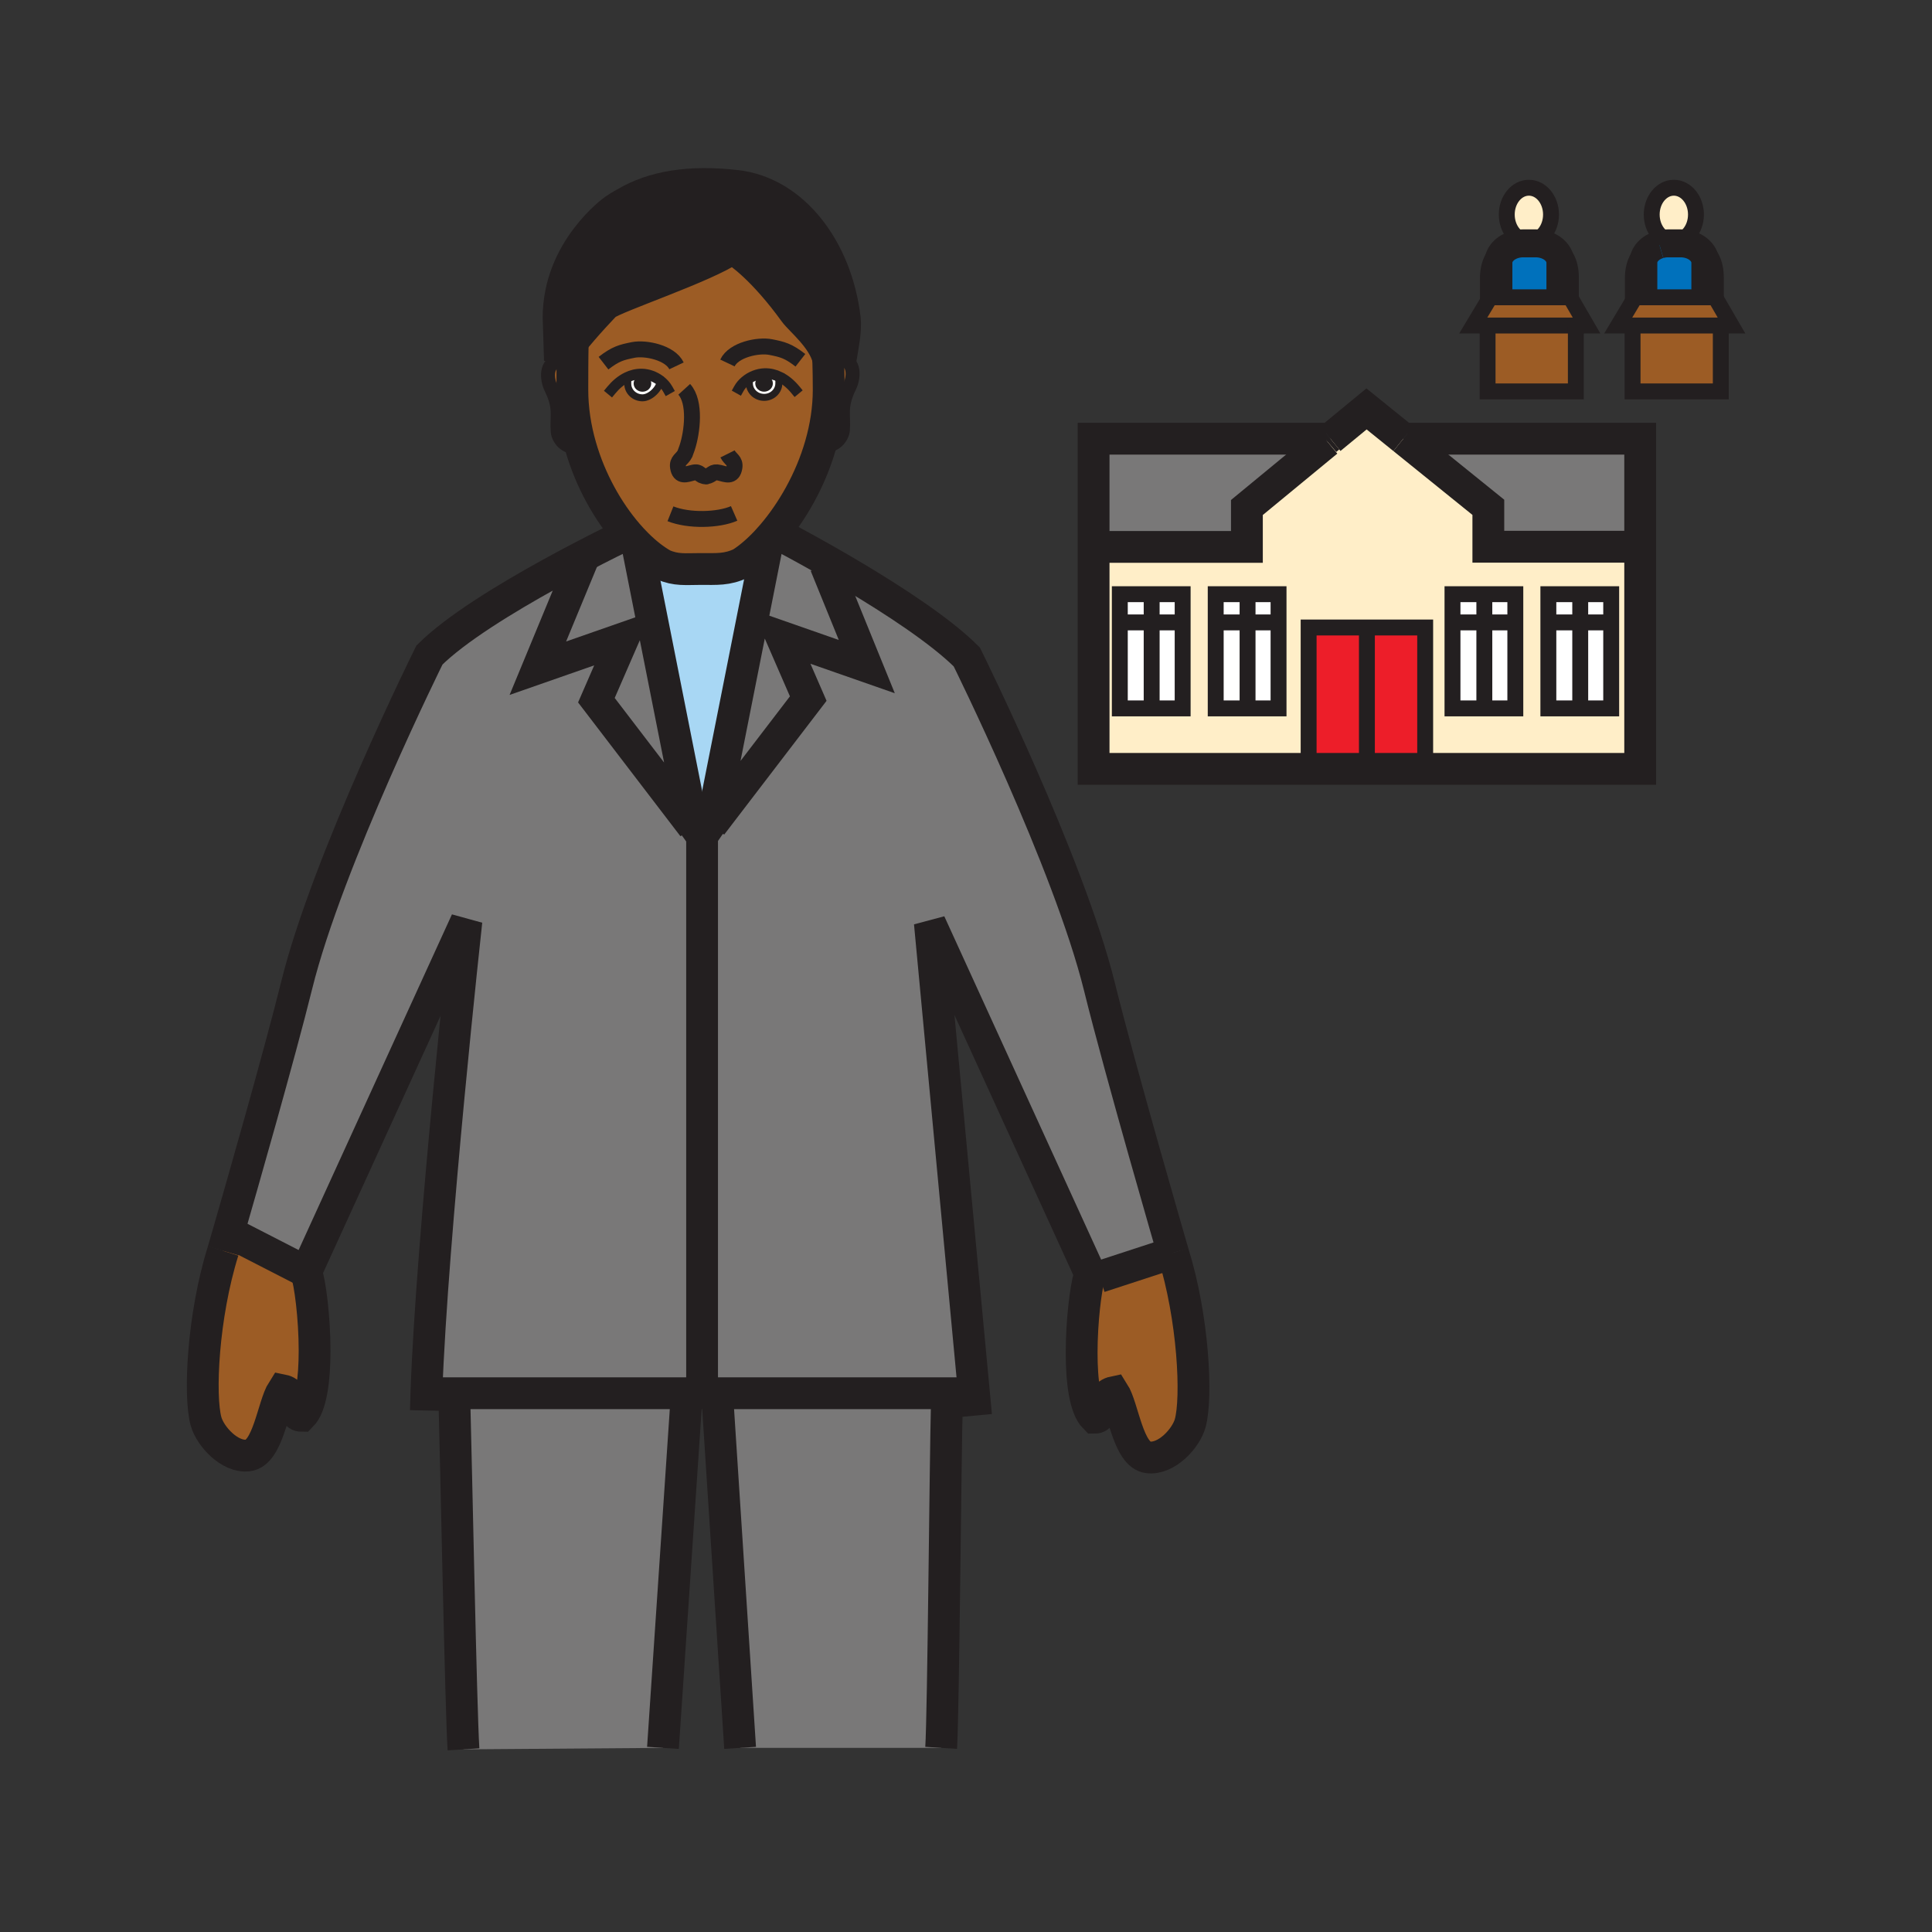 <?xml version="1.0" encoding="iso-8859-1"?>
<!-- Generator: Adobe Illustrator 12.0.1, SVG Export Plug-In . SVG Version: 6.00 Build 51448)  -->
<!DOCTYPE svg PUBLIC "-//W3C//DTD SVG 1.1//EN" "http://www.w3.org/Graphics/SVG/1.1/DTD/svg11.dtd">
<svg  version="1.1" id="Layer_1" xmlns="http://www.w3.org/2000/svg" xmlns:xlink="http://www.w3.org/1999/xlink" width="850.394" height="850.394"
	 viewBox="0 0 850.394 850.394" style="overflow:visible;enable-background:new 0 0 850.394 850.394;" xml:space="preserve">
<rect x="0" y="0" width="850.394" height="850.394" fill="#333333" stroke="none"/>
<g id="XMLID_1_">
	<g>
		<rect x="695.56" y="273.96" style="fill:#FFFFFF;" width="13.631" height="37.85"/>
		<rect x="681.53" y="273.96" style="fill:#FFFFFF;" width="14.029" height="37.85"/>
		<polygon style="fill:#FFFFFF;" points="709.19,261.54 709.19,273.96 695.56,273.96 695.56,262.29 695.56,261.54 		"/>
		<polygon style="fill:#FFFFFF;" points="695.56,262.29 695.56,273.96 681.53,273.96 681.53,261.54 695.56,261.54 		"/>
		<rect x="653.35" y="273.96" style="fill:#FFFFFF;" width="13.641" height="37.85"/>
		<rect x="639.33" y="273.96" style="fill:#FFFFFF;" width="14.02" height="37.85"/>
		<polygon style="fill:#FFFFFF;" points="666.99,261.54 666.99,273.96 653.35,273.96 653.35,262.29 653.35,261.54 		"/>
		<polygon style="fill:#FFFFFF;" points="653.35,262.29 653.35,273.96 639.33,273.96 639.33,261.54 653.35,261.54 		"/>
		<rect x="535.11" y="273.96" style="fill:#FFFFFF;" width="14.02" height="37.85"/>
		<rect x="549.13" y="273.96" style="fill:#FFFFFF;" width="13.64" height="37.85"/>
		<polygon style="fill:#FFFFFF;" points="562.77,261.54 562.77,273.96 549.13,273.96 549.13,262.29 549.13,261.54 		"/>
		<polygon style="fill:#FFFFFF;" points="549.13,262.29 549.13,273.96 535.11,273.96 535.11,261.54 549.13,261.54 		"/>
		<rect x="492.9" y="273.96" style="fill:#FFFFFF;" width="14.02" height="37.85"/>
		<rect x="506.92" y="273.96" style="fill:#FFFFFF;" width="13.64" height="37.85"/>
		<polygon style="fill:#FFFFFF;" points="520.56,261.54 520.56,273.96 506.92,273.96 506.92,262.29 506.92,261.54 		"/>
		<polygon style="fill:#FFFFFF;" points="506.92,262.29 506.92,273.96 492.9,273.96 492.9,261.54 506.92,261.54 		"/>
		<polygon style="fill:#ED1E29;" points="627.31,276.2 627.31,337.67 601.66,337.67 601.66,336.74 601.66,277.73 601.66,276.2 		"/>
		<polygon style="fill:#ED1E29;" points="601.66,336.74 601.66,337.67 576.01,337.67 576.01,276.2 601.66,276.2 601.66,277.73 		"/>
		<path style="fill:#FFEEC8;" d="M576.01,337.67h25.65h25.649V276.2H601.66h-25.65V337.67z M721.95,338.43H481.36v-97.7h0.489h66.99
			v-17.35l35.34-29.12l0.34-0.29l1.061-0.88l15.91-13.1l16.22,13.1l1.1,0.89l36.301,29.32v17.35h66.84V338.43z M709.19,311.81
			v-37.85v-12.42H695.56H681.53v12.42v37.85h14.029H709.19z M666.99,311.81v-37.85v-12.42H653.35h-14.02v12.42v37.85h14.02H666.99z
			 M562.77,311.81v-37.85v-12.42h-13.64h-14.02v12.42v37.85h14.02H562.77z M520.56,311.81v-37.85v-12.42h-13.64H492.9v12.42v37.85
			h14.02H520.56z"/>
		<polygon style="fill:#797878;" points="583.79,193.1 584.52,193.97 584.18,194.26 548.84,223.38 548.84,240.73 481.85,240.73 
			481.36,240.73 481.36,193.1 		"/>
		<polygon style="fill:#797878;" points="721.95,193.1 721.95,240.65 655.11,240.65 655.11,223.3 618.81,193.98 619.52,193.1 		"/>
		<path style="fill:#9C5C25;" d="M516.34,551.44c8.98,28.619,10.68,63.88,7.53,75.05c-1.83,6.609-10.38,15.939-18.45,14.99
			c-8.92-0.971-10.97-21.99-15.27-28.69c-6.75,1.41-3.29,11.24-8.28,11.24c-4.32-4.3-5.771-16.17-5.771-28.59
			c0-13.761,1.78-28.2,3.41-33.801L484,562L516.34,551.44z"/>
		<path style="fill:#9C5C25;" d="M134.76,559.79c1.7,4.67,3.71,20.09,3.71,34.75c0,12.44-1.45,24.34-5.77,28.66
			c-4.96,0-1.52-9.87-8.29-11.24c-4.3,6.69-6.35,27.7-15.27,28.68c-8.04,0.96-16.6-8.399-18.44-14.979
			c-3.14-11.19-1.46-46.44,7.52-75.08c0,0,0.74-2.561,2.02-6.97L104,544L134.76,559.79z"/>
		<path style="fill:#797878;" d="M280.41,239.61l24.62,124.18l-42.52-55.59l11.84-27.22l-37.61,13.14l19.83-47.94l-1.41-0.58
			c10.41-5.46,18.46-9.37,20.98-10.59C277.55,236.65,278.97,238.19,280.41,239.61z"/>
		<path style="fill:#797878;" d="M355.76,307.49l-37.74,49.32l-4.79,6.27l24.64-124.24l-0.5-0.47c0.88-0.95,1.77-1.94,2.66-2.98
			l3.1,0.06c0,0,8.73,4.53,20.79,11.39l-0.59,1.83l18.2,44.74l-37.61-13.14L355.76,307.49z"/>
		<path style="fill:#797878;" d="M309.03,366.03v6.15l10.05-14.56l-1.06-0.81l37.74-49.32l-11.84-27.22l37.61,13.14l-18.2-44.74
			l0.59-1.83c3.7,2.11,7.7,4.43,11.86,6.91c17.75,10.58,38.36,24.01,49.77,35.43c0,0,44.86,90.42,58.41,145.24
			c9.34,37.8,32.38,117.021,32.38,117.021L484,562l-4.49-0.36c0.11-0.37,0.21-0.71,0.32-1L409.28,406.22L428.69,613l-2.65,0.25
			h-9.27H315.89h-13.84H200h-8.61l-3.71-0.13c2.44-69.28,17.62-207.74,17.62-207.74l-70.54,154.41L104,544l-3.76-0.39
			c5.82-20.16,22.7-79.04,30.38-110.04c13.56-54.811,58.4-145.24,58.4-145.24c11.42-11.41,33.41-24.84,52.54-35.41
			c4.78-2.64,9.39-5.11,13.6-7.32l1.41,0.58l-19.83,47.94l37.61-13.14l-11.84,27.22l42.52,55.59h1.36v1.58h2.64V366.03z"/>
		<path style="fill:#797878;" d="M416.77,613.25v4.53c-0.67,25.68-1.52,136.21-2.51,151.569h-88.49l-9.88-152.239v-3.86H416.77z"/>
		<path style="fill:#797878;" d="M302.05,613.25v3.78L291.81,769.35l-87.8,0.65c-1.13-17.55-3.22-124.93-4.01-154v-2.75H302.05z"/>
		<polygon style="fill:#9C5C25;" points="755.25,131.39 762.15,143.28 757.43,143.28 718.59,143.28 712.27,143.28 718.72,132.51 
			719.71,130.86 723.34,130.86 750.63,130.86 754.94,130.86 		"/>
		<polygon style="fill:#9C5C25;" points="757.43,143.38 757.43,172.28 718.59,172.28 718.59,143.38 718.59,143.28 757.43,143.28 		
			"/>
		<polygon style="fill:#9C5C25;" points="691.45,131.39 698.34,143.28 693.63,143.28 654.78,143.28 648.47,143.28 654.92,132.53 
			655.92,130.86 659.54,130.86 686.83,130.86 691.14,130.86 		"/>
		<polygon style="fill:#9C5C25;" points="693.63,143.38 693.63,172.28 654.78,172.28 654.78,143.38 654.78,143.28 693.63,143.28 		
			"/>
		<path style="fill:#0071BC;" d="M755.25,122.21c0,5.74,0,8.16,0,9.18l-0.31-0.53h-4.311v-15.24c0-3.67-2.97-6.8-7.149-7.99
			l0.109-0.35C743.59,107.28,755.25,107.56,755.25,122.21z"/>
		<path style="fill:#0071BC;" d="M750.63,115.62v15.24h-27.29v-15.24c0-3.63,2.92-6.73,7.03-7.95c0.01,0,0.02,0,0.02,0
			c1.2-0.36,2.511-0.56,3.87-0.56h5.45c1.33,0,2.59,0.18,3.771,0.52C747.66,108.82,750.63,111.95,750.63,115.62z"/>
		<path style="fill:#0071BC;" d="M723.34,115.62v15.24h-3.63l-0.99,1.65c0-0.14,0-1.25,0-9.91c0-14.27,11.08-14.91,11.65-14.93
			C726.26,108.89,723.34,111.99,723.34,115.62z"/>
		<path style="fill:#FFEEC8;" d="M736.76,82.63c5.38,0,9.74,5.29,9.74,11.81s-4.36,11.81-9.74,11.81c-5.37,0-9.74-5.29-9.74-11.81
			S731.39,82.63,736.76,82.63z"/>
		<path style="fill:#0071BC;" d="M691.45,122.21c0,5.74,0,8.16,0,9.18l-0.311-0.53h-4.31v-15.24c0-3.67-2.97-6.8-7.15-7.99
			l0.11-0.35C679.79,107.28,691.45,107.56,691.45,122.21z"/>
		<path style="fill:#0071BC;" d="M659.54,115.62v15.24h-3.62l-1,1.67c0,0,0,0,0-9.93c0-14.65,11.67-14.93,11.67-14.93
			C662.47,108.88,659.54,111.99,659.54,115.62z"/>
		<path style="fill:#0071BC;" d="M686.83,115.62v15.24h-27.29v-15.24c0-3.63,2.93-6.74,7.05-7.95c1.2-0.36,2.51-0.56,3.88-0.56h5.45
			c1.32,0,2.59,0.18,3.76,0.52C683.86,108.82,686.83,111.95,686.83,115.62z"/>
		<ellipse style="fill:#FFEEC8;" cx="672.96" cy="94.44" rx="9.74" ry="11.81"/>
		<path style="fill:#9C5C25;" d="M252.08,151.51c-0.14,6.04-0.15,15.63-0.15,20.05c0,8.54,1.33,16.92,3.61,24.85l-0.59,0.17
			c-6.24,1.2-9.23-3.9-9.45-6.52c-0.57-6.9,1.47-10.22-2.96-19.26c-1.83-3.72-2.72-11.16,3.91-12.22c0.97-2.02,2.83-4.69,5.05-7.52
			L252.08,151.51z"/>
		<path style="fill:#9C5C25;" d="M342.82,168.73c0-0.94,0.07-1.37-0.16-1.91l0.46-0.95v-0.01c-1.99-0.97-4.17-1.51-6.5-1.46
			c-3.1,0.08-6.29,1.36-8.68,3.42h1.85c0.01,0.21,0.07,0.43,0.07,0.91c0,3.41,2.91,6.18,6.49,6.18
			C339.92,174.91,342.82,172.14,342.82,168.73z M280.41,239.61c-1.44-1.42-2.86-2.96-4.27-4.6c-8.5-9.89-16.27-23.43-20.6-38.6
			c-2.28-7.93-3.61-16.31-3.61-24.85c0-4.42,0.01-14.01,0.15-20.05l-0.58-0.45c6.16-7.88,15.05-17.05,15.05-17.05
			c4.98-3.65,44.13-16.57,55.75-24.68c0.13,0.11,0.37,0.22,0.68,0.31c2.54,1.56,12.98,8.71,26.77,27.75
			c2.55,3.53,12.52,11.36,14.8,20.54c0.15,5.67,0.21,8.93,0.21,13.63c0,8.32-1.32,16.51-3.55,24.28
			c-4.46,15.59-12.61,29.51-21.18,39.55c-0.89,1.04-1.78,2.03-2.66,2.98c-3.79,4.04-7.6,7.29-11.15,9.55
			c-6.13,2.95-10.79,2.53-17.88,2.53c-6.55,0-10.74,0.65-16.5-1.9C288.13,246.47,284.24,243.44,280.41,239.61z M290.66,167.56
			c-2.32-1.8-5.26-2.9-8.14-2.96c-2.36-0.05-4.57,0.51-6.58,1.5l0.49,1.06c-0.16,0.48-0.11,0.91-0.11,1.76
			c0,3.42,2.91,6.19,6.49,6.19C286.3,175.11,290.48,170.94,290.66,167.56z M310.81,209.69c-0.07,0.02-0.15,0.03-0.23,0.04l0.55-0.03
			C311.02,209.7,310.91,209.7,310.81,209.69z"/>
		<path style="fill:#A8D7F4;" d="M337.87,238.84l-24.64,124.24l4.79-6.27l1.06,0.81l-10.05,14.56v-6.15v-0.66h1.91v-4.03h-4.55v2.45
			h-1.36l-24.62-124.18c3.83,3.83,7.72,6.86,11.43,8.94c5.76,2.55,9.95,1.9,16.5,1.9c7.09,0,11.75,0.42,17.88-2.53
			c3.55-2.26,7.36-5.51,11.15-9.55L337.87,238.84z"/>
		<path style="fill:#9C5C25;" d="M364.66,158.46l0.62-0.13c1.43-0.52,3.02-0.69,4.77-0.41c6.63,1.06,5.73,8.51,3.91,12.22
			c-4.43,9.04-2.41,12.37-2.96,19.26c-0.22,2.62-3.21,7.72-9.45,6.53l-0.34-0.09c2.23-7.77,3.55-15.96,3.55-24.28
			c0-4.7-0.06-7.96-0.21-13.63C364.59,158.1,364.63,158.28,364.66,158.46z"/>
		<path style="fill:#231F20;" d="M322.3,109.33c-11.62,8.11-50.77,21.03-55.75,24.68c0,0-8.89,9.17-15.05,17.05
			c-2.22,2.83-4.08,5.5-5.05,7.52l-0.58-18.8c0-29.98,24.47-47.39,24.47-47.39c2.83-1.92,4.73-2.89,4.73-2.89
			c12.48-7.43,28.62-10.04,49.21-7.65c24.87,2.9,43.94,27.67,47.57,58.49c0.6,5.01-0.94,12.28-1.8,17.58
			c-1.75-0.28-3.34-0.11-4.77,0.41l-0.62,0.13c-0.03-0.18-0.07-0.36-0.11-0.53c-2.28-9.18-12.25-17.01-14.8-20.54
			c-13.79-19.04-24.23-26.19-26.77-27.75c-0.4-0.25-0.6-0.36-0.6-0.36C322.35,109.3,322.33,109.32,322.3,109.33z"/>
		<path style="fill:#231F20;" d="M285.12,168.8c0,1.15-1.05,2.08-2.34,2.08c-1.29,0-2.34-0.93-2.34-2.08c0-1.16,1.05-2.09,2.34-2.09
			C284.07,166.71,285.12,167.64,285.12,168.8z"/>
		<path style="fill:#231F20;" d="M338.65,168.78c0,1.15-1.05,2.09-2.34,2.09s-2.34-0.94-2.34-2.09c0-1.15,1.05-2.09,2.34-2.09
			S338.65,167.63,338.65,168.78z"/>
		<path style="fill:#FFFFFF;" d="M343.12,165.86v0.01l-0.46,0.95c0.23,0.54,0.16,0.97,0.16,1.91c0,3.41-2.9,6.18-6.47,6.18
			c-3.58,0-6.49-2.77-6.49-6.18c0-0.48-0.06-0.7-0.07-0.91h-1.85c2.39-2.06,5.58-3.34,8.68-3.42
			C338.95,164.35,341.13,164.89,343.12,165.86z M336.31,170.87c1.29,0,2.34-0.94,2.34-2.09c0-1.15-1.05-2.09-2.34-2.09
			s-2.34,0.94-2.34,2.09C333.97,169.93,335.02,170.87,336.31,170.87z"/>
		<path style="fill:#FFFFFF;" d="M282.52,164.6c2.88,0.06,5.82,1.16,8.14,2.96c-0.18,3.38-4.36,7.55-7.85,7.55
			c-3.58,0-6.49-2.77-6.49-6.19c0-0.85-0.05-1.28,0.11-1.76l-0.49-1.06C277.95,165.11,280.16,164.55,282.52,164.6z M282.78,170.88
			c1.29,0,2.34-0.93,2.34-2.08c0-1.16-1.05-2.09-2.34-2.09c-1.29,0-2.34,0.93-2.34,2.09C280.44,169.95,281.49,170.88,282.78,170.88z
			"/>
	</g>
	<g>
		<path style="fill:none;stroke:#231F20;stroke-width:14;" d="M98.22,550.58c0,0,0.74-2.561,2.02-6.97
			c5.82-20.16,22.7-79.04,30.38-110.04c13.56-54.811,58.4-145.24,58.4-145.24c11.42-11.41,33.41-24.84,52.54-35.41
			c4.78-2.64,9.39-5.11,13.6-7.32c10.41-5.46,18.46-9.37,20.98-10.59c0.54-0.25,0.83-0.39,0.83-0.39"/>
		<path style="fill:none;stroke:#231F20;stroke-width:14;" d="M187.45,620.85c0.05-2.46,0.13-5.04,0.23-7.729
			c2.44-69.28,17.62-207.74,17.62-207.74l-70.54,154.41c1.7,4.67,3.71,20.09,3.71,34.75c0,12.44-1.45,24.34-5.77,28.66
			c-4.96,0-1.52-9.87-8.29-11.24c-4.3,6.69-6.35,27.7-15.27,28.68c-8.04,0.96-16.6-8.399-18.44-14.979
			c-3.14-11.19-1.46-46.44,7.52-75.08"/>
		<path style="fill:none;stroke:#231F20;stroke-width:14;" d="M204.01,770c-1.13-17.55-3.22-124.93-4.01-154"/>
		<path style="fill:none;stroke:#231F20;stroke-width:14;" d="M516.34,551.44c0,0-23.04-79.221-32.38-117.021
			c-13.55-54.82-58.41-145.24-58.41-145.24c-11.41-11.42-32.02-24.85-49.77-35.43c-4.16-2.48-8.16-4.8-11.86-6.91
			c-12.06-6.86-20.79-11.39-20.79-11.39"/>
		<path style="fill:none;stroke:#231F20;stroke-width:14;" d="M429.63,623.06L428.69,613L409.28,406.22l70.55,154.419
			c-0.11,0.29-0.21,0.63-0.32,1c-1.63,5.601-3.41,20.04-3.41,33.801c0,12.42,1.45,24.29,5.771,28.59c4.99,0,1.53-9.83,8.28-11.24
			c4.3,6.7,6.35,27.72,15.27,28.69c8.07,0.949,16.62-8.381,18.45-14.99c3.149-11.17,1.45-46.431-7.53-75.05"/>
		<path style="fill:none;stroke:#231F20;stroke-width:14;" d="M414.26,769.35c0.99-15.359,1.84-125.89,2.51-151.569"/>
		<line style="fill:none;stroke:#231F20;stroke-width:14;" x1="302.05" y1="617.03" x2="291.81" y2="769.35"/>
		<line style="fill:none;stroke:#231F20;stroke-width:14;" x1="325.77" y1="769.35" x2="315.89" y2="617.11"/>
		<polyline style="fill:none;stroke:#231F20;stroke-width:14;" points="191.39,613.25 200,613.25 302.05,613.25 315.89,613.25 
			416.77,613.25 426.04,613.25 		"/>
		<path style="fill:none;stroke:#231F20;stroke-width:4.614;stroke-linecap:square;stroke-miterlimit:10;" d="M269.08,171.7
			c1.92-2.32,4.23-4.33,6.86-5.6c2.01-0.99,4.22-1.55,6.58-1.5c2.88,0.06,5.82,1.16,8.14,2.96c1.33,1.01,2.45,2.27,3.24,3.67"/>
		<path style="fill:none;stroke:#231F20;stroke-width:3.076;stroke-linecap:square;stroke-miterlimit:10;" d="M290.67,167.33
			c0,0.08,0,0.15-0.01,0.23c-0.18,3.38-4.36,7.55-7.85,7.55c-3.58,0-6.49-2.77-6.49-6.19c0-0.85-0.05-1.28,0.11-1.76"/>
		<path style="fill:none;stroke:#231F20;stroke-width:4.614;stroke-linecap:square;stroke-miterlimit:10;" d="M350.06,171.51
			c-1.93-2.34-4.27-4.37-6.94-5.64v-0.01c-1.99-0.97-4.17-1.51-6.5-1.46c-3.1,0.08-6.29,1.36-8.68,3.42
			c-1.09,0.93-2.02,2.02-2.7,3.23"/>
		<path style="fill:none;stroke:#231F20;stroke-width:3.076;stroke-linecap:square;stroke-miterlimit:10;" d="M329.79,167.82
			c0.01,0.21,0.07,0.43,0.07,0.91c0,3.41,2.91,6.18,6.49,6.18c3.57,0,6.47-2.77,6.47-6.18c0-0.94,0.07-1.37-0.16-1.91"/>
		<path style="fill:none;stroke:#231F20;stroke-width:6.152;" d="M251.21,158.98c-1.42-0.51-3.02-0.68-4.76-0.4
			c-6.63,1.06-5.74,8.5-3.91,12.22c4.43,9.04,2.39,12.36,2.96,19.26c0.22,2.62,3.21,7.72,9.45,6.52"/>
		<path style="fill:none;stroke:#231F20;stroke-width:6.152;" d="M365.28,158.33c1.43-0.52,3.02-0.69,4.77-0.41
			c6.63,1.06,5.73,8.51,3.91,12.22c-4.43,9.04-2.41,12.37-2.96,19.26c-0.22,2.62-3.21,7.72-9.45,6.53"/>
		<path style="fill:none;stroke:#231F20;stroke-width:7;" d="M295.11,226.15c8.15,3.25,21.09,2.87,28.03-0.16"/>
		<path style="fill:none;stroke:#231F20;stroke-width:14;" d="M364.53,157.22c0.01,0.24,0.01,0.48,0.02,0.71
			c0.15,5.67,0.21,8.93,0.21,13.63c0,8.32-1.32,16.51-3.55,24.28c-4.46,15.59-12.61,29.51-21.18,39.55
			c-0.89,1.04-1.78,2.03-2.66,2.98c-3.79,4.04-7.6,7.29-11.15,9.55c-6.13,2.95-10.79,2.53-17.88,2.53c-6.55,0-10.74,0.65-16.5-1.9
			c-3.71-2.08-7.6-5.11-11.43-8.94c-1.44-1.42-2.86-2.96-4.27-4.6c-8.5-9.89-16.27-23.43-20.6-38.6
			c-2.28-7.93-3.61-16.31-3.61-24.85c0-4.42,0.01-14.01,0.15-20.05"/>
		<path style="fill:none;stroke:#231F20;stroke-width:7;" d="M310.81,209.69c3.11-0.57,2.55-2.4,5.86-1.6
			c2.86,0.7,5.89,2.12,6.6-2.35c0.5-3.07-1.81-3.48-3.04-5.95"/>
		<path style="fill:none;stroke:#231F20;stroke-width:7;" d="M310.81,209.69c0.1,0.01,0.21,0.01,0.32,0.01l-0.55,0.03
			C310.66,209.72,310.74,209.71,310.81,209.69z"/>
		<path style="fill:none;stroke:#231F20;stroke-width:7;" d="M301.17,171.36c5.12,5.63,3.57,18.85,1.28,25.72l-0.97,2.68
			c-1.23,2.47-3.54,2.87-3.04,5.95c0.71,4.46,3.74,3.04,6.59,2.35c3.3-0.79,2.55,1.49,5.78,1.63"/>
		<path style="fill:none;stroke:#231F20;stroke-width:3.076;" d="M285.12,168.8c0,1.15-1.05,2.08-2.34,2.08
			c-1.29,0-2.34-0.93-2.34-2.08c0-1.16,1.05-2.09,2.34-2.09C284.07,166.71,285.12,167.64,285.12,168.8z"/>
		<path style="fill:none;stroke:#231F20;stroke-width:3.076;" d="M338.65,168.78c0,1.15-1.05,2.09-2.34,2.09s-2.34-0.94-2.34-2.09
			c0-1.15,1.05-2.09,2.34-2.09S338.65,167.63,338.65,168.78z"/>
		<path style="fill:none;stroke:#231F20;stroke-width:7;" d="M297.77,161.04c-2.76-5.82-13.58-8.09-19.06-7
			c-5.14,1.03-7.69,1.65-13.07,5.81"/>
		<path style="fill:none;stroke:#231F20;stroke-width:7;" d="M320.19,159.77c2.76-5.83,13.58-8.09,19.05-7
			c5.15,1.02,7.71,1.64,13.07,5.81"/>
		<path style="fill:none;stroke:#231F20;stroke-width:14;" d="M370.05,157.92c0.86-5.3,2.4-12.57,1.8-17.58
			c-3.63-30.82-22.7-55.59-47.57-58.49c-20.59-2.39-36.73,0.22-49.21,7.65c0,0-1.9,0.97-4.73,2.89c0,0-24.47,17.41-24.47,47.39
			l0.58,18.8c0.97-2.02,2.83-4.69,5.05-7.52c6.16-7.88,15.05-17.05,15.05-17.05c4.98-3.65,44.13-16.57,55.75-24.68
			c0.03-0.01,0.05-0.03,0.08-0.05c0,0,0.2,0.11,0.6,0.36c2.54,1.56,12.98,8.71,26.77,27.75c2.55,3.53,12.52,11.36,14.8,20.54
			c0.04,0.17,0.08,0.35,0.11,0.53c0.18,0.79,0.29,1.59,0.33,2.4"/>
		<path style="fill:none;stroke:#231F20;stroke-width:14;" d="M326.91,110.14c-0.58,0.01-2.75-0.16-3.93-0.5
			c-0.31-0.09-0.55-0.2-0.68-0.31c-0.04-0.04-0.07-0.08-0.09-0.12c3.56-3.47,6.37-9.13,6.37-14.86"/>
		<line style="fill:none;stroke:#231F20;stroke-width:14;" x1="104" y1="544" x2="134.76" y2="559.79"/>
		<line style="fill:none;stroke:#231F20;stroke-width:14;" x1="516.34" y1="551.44" x2="484" y2="562"/>
		<polyline style="fill:none;stroke:#231F20;stroke-width:14;" points="280.4,239.56 280.41,239.61 305.03,363.79 262.51,308.2 
			274.35,280.98 236.74,294.12 256.57,246.18 256.73,245.8 		"/>
		<polyline style="fill:none;stroke:#231F20;stroke-width:14;" points="337.87,238.84 313.23,363.08 318.02,356.81 355.76,307.49 
			343.92,280.27 381.53,293.41 363.33,248.67 		"/>
		<polyline style="fill:none;stroke:#231F20;stroke-width:9.228;" points="298.41,357.46 309.03,372.18 319.08,357.62 		"/>
		<polygon style="fill:none;stroke:#231F20;stroke-width:9.228;" points="306.39,363.79 306.39,361.34 310.94,361.34 
			310.94,365.37 309.03,365.37 306.39,365.37 		"/>
		<polyline style="fill:none;stroke:#231F20;stroke-width:14;" points="309.03,366.03 309.03,372.18 309.03,607.1 		"/>
		<polyline style="fill:none;stroke:#231F20;stroke-width:14;" points="619.52,193.1 721.95,193.1 721.95,240.65 721.95,338.43 
			481.36,338.43 481.36,240.73 481.36,193.1 583.79,193.1 		"/>
		<polygon style="fill:none;stroke:#231F20;stroke-width:7;" points="601.66,276.2 627.31,276.2 627.31,337.67 601.66,337.67 
			576.01,337.67 576.01,276.2 		"/>
		<polygon style="fill:none;stroke:#231F20;stroke-width:7;" points="520.56,273.96 520.56,311.81 506.92,311.81 492.9,311.81 
			492.9,273.96 492.9,261.54 506.92,261.54 520.56,261.54 		"/>
		<polyline style="fill:none;stroke:#231F20;stroke-width:7;" points="492.9,273.96 506.92,273.96 520.56,273.96 		"/>
		<polyline style="fill:none;stroke:#231F20;stroke-width:7;" points="506.92,262.29 506.92,273.96 506.92,311.81 		"/>
		<polygon style="fill:none;stroke:#231F20;stroke-width:7;" points="562.77,273.96 562.77,311.81 549.13,311.81 535.11,311.81 
			535.11,273.96 535.11,261.54 549.13,261.54 562.77,261.54 		"/>
		<polyline style="fill:none;stroke:#231F20;stroke-width:7;" points="535.11,273.96 549.13,273.96 562.77,273.96 		"/>
		<polyline style="fill:none;stroke:#231F20;stroke-width:7;" points="549.13,262.29 549.13,273.96 549.13,311.81 		"/>
		<polygon style="fill:none;stroke:#231F20;stroke-width:7;" points="666.99,273.96 666.99,311.81 653.35,311.81 639.33,311.81 
			639.33,273.96 639.33,261.54 653.35,261.54 666.99,261.54 		"/>
		<polyline style="fill:none;stroke:#231F20;stroke-width:7;" points="639.33,273.96 653.35,273.96 666.99,273.96 		"/>
		<polyline style="fill:none;stroke:#231F20;stroke-width:7;" points="653.35,262.29 653.35,273.96 653.35,311.81 		"/>
		<polygon style="fill:none;stroke:#231F20;stroke-width:7;" points="709.19,273.96 709.19,311.81 695.56,311.81 681.53,311.81 
			681.53,273.96 681.53,261.54 695.56,261.54 709.19,261.54 		"/>
		<polyline style="fill:none;stroke:#231F20;stroke-width:7;" points="681.53,273.96 695.56,273.96 709.19,273.96 		"/>
		<polyline style="fill:none;stroke:#231F20;stroke-width:7;" points="695.56,262.29 695.56,273.96 695.56,311.81 		"/>
		<polyline style="fill:none;stroke:#231F20;stroke-width:14;" points="584.18,194.26 548.84,223.38 548.84,240.73 481.85,240.73 		
			"/>
		<polyline style="fill:none;stroke:#231F20;stroke-width:12.304;" points="585.58,193.09 584.52,193.97 584.18,194.26 		"/>
		<polyline style="fill:none;stroke:#231F20;stroke-width:14;" points="617.71,193.09 601.49,179.99 585.58,193.09 		"/>
		<polyline style="fill:none;stroke:#231F20;stroke-width:14;" points="722.09,240.65 721.95,240.65 655.11,240.65 655.11,223.3 
			618.81,193.98 617.71,193.09 		"/>
		<line style="fill:none;stroke:#231F20;stroke-width:7;" x1="601.66" y1="277.73" x2="601.66" y2="336.74"/>
		<ellipse style="fill:none;stroke:#231F20;stroke-width:7;" cx="672.96" cy="94.44" rx="9.74" ry="11.81"/>
		<path style="fill:none;stroke:#231F20;stroke-width:12.304;" d="M686.83,130.86v-15.24c0-3.67-2.97-6.8-7.15-7.99
			c-1.17-0.34-2.439-0.52-3.76-0.52h-5.45c-1.37,0-2.68,0.2-3.88,0.56c-4.12,1.21-7.05,4.32-7.05,7.95v15.24"/>
		<polygon style="fill:none;stroke:#231F20;stroke-width:7;" points="686.83,130.86 691.14,130.86 691.45,131.39 698.34,143.28 
			693.63,143.28 654.78,143.28 648.47,143.28 654.92,132.53 655.92,130.86 659.54,130.86 		"/>
		<polyline style="fill:none;stroke:#231F20;stroke-width:7;" points="654.78,143.38 654.78,172.28 693.63,172.28 693.63,143.38 		
			"/>
		<path style="fill:none;stroke:#231F20;stroke-width:7;" d="M666.59,107.67c0,0-11.67,0.28-11.67,14.93c0,9.93,0,9.93,0,9.93"/>
		<path style="fill:none;stroke:#231F20;stroke-width:7;" d="M679.79,107.28c0,0,11.66,0.28,11.66,14.93c0,5.74,0,8.16,0,9.18
			c0,0.74,0,0.74,0,0.74"/>
		<path style="fill:none;stroke:#231F20;stroke-width:7;" d="M746.5,94.44c0,6.52-4.36,11.81-9.74,11.81
			c-5.37,0-9.74-5.29-9.74-11.81s4.37-11.81,9.74-11.81C742.14,82.63,746.5,87.92,746.5,94.44z"/>
		<path style="fill:none;stroke:#231F20;stroke-width:12.304;" d="M730.37,107.67c-4.11,1.22-7.03,4.32-7.03,7.95v15.24"/>
		<path style="fill:none;stroke:#231F20;stroke-width:12.304;" d="M750.63,130.86v-15.24c0-3.67-2.97-6.8-7.149-7.99
			c-1.181-0.34-2.44-0.52-3.771-0.52h-5.45c-1.359,0-2.67,0.2-3.87,0.56"/>
		<polygon style="fill:none;stroke:#231F20;stroke-width:7;" points="750.63,130.86 754.94,130.86 755.25,131.39 762.15,143.28 
			757.43,143.28 718.59,143.28 712.27,143.28 718.72,132.51 719.71,130.86 723.34,130.86 		"/>
		<polyline style="fill:none;stroke:#231F20;stroke-width:7;" points="718.59,143.38 718.59,172.28 757.43,172.28 757.43,143.38 		
			"/>
		<path style="fill:none;stroke:#231F20;stroke-width:7;" d="M730.39,107.67c0,0-0.01,0-0.02,0c-0.57,0.02-11.65,0.66-11.65,14.93
			c0,8.66,0,9.77,0,9.91c0,0.02,0,0.02,0,0.02"/>
		<path style="fill:none;stroke:#231F20;stroke-width:7;" d="M743.59,107.28c0,0,11.66,0.28,11.66,14.93c0,5.74,0,8.16,0,9.18
			c0,0.74,0,0.74,0,0.74"/>
	</g>
</g>
<rect style="fill:none;" width="850.394" height="850.394"/>
</svg>
